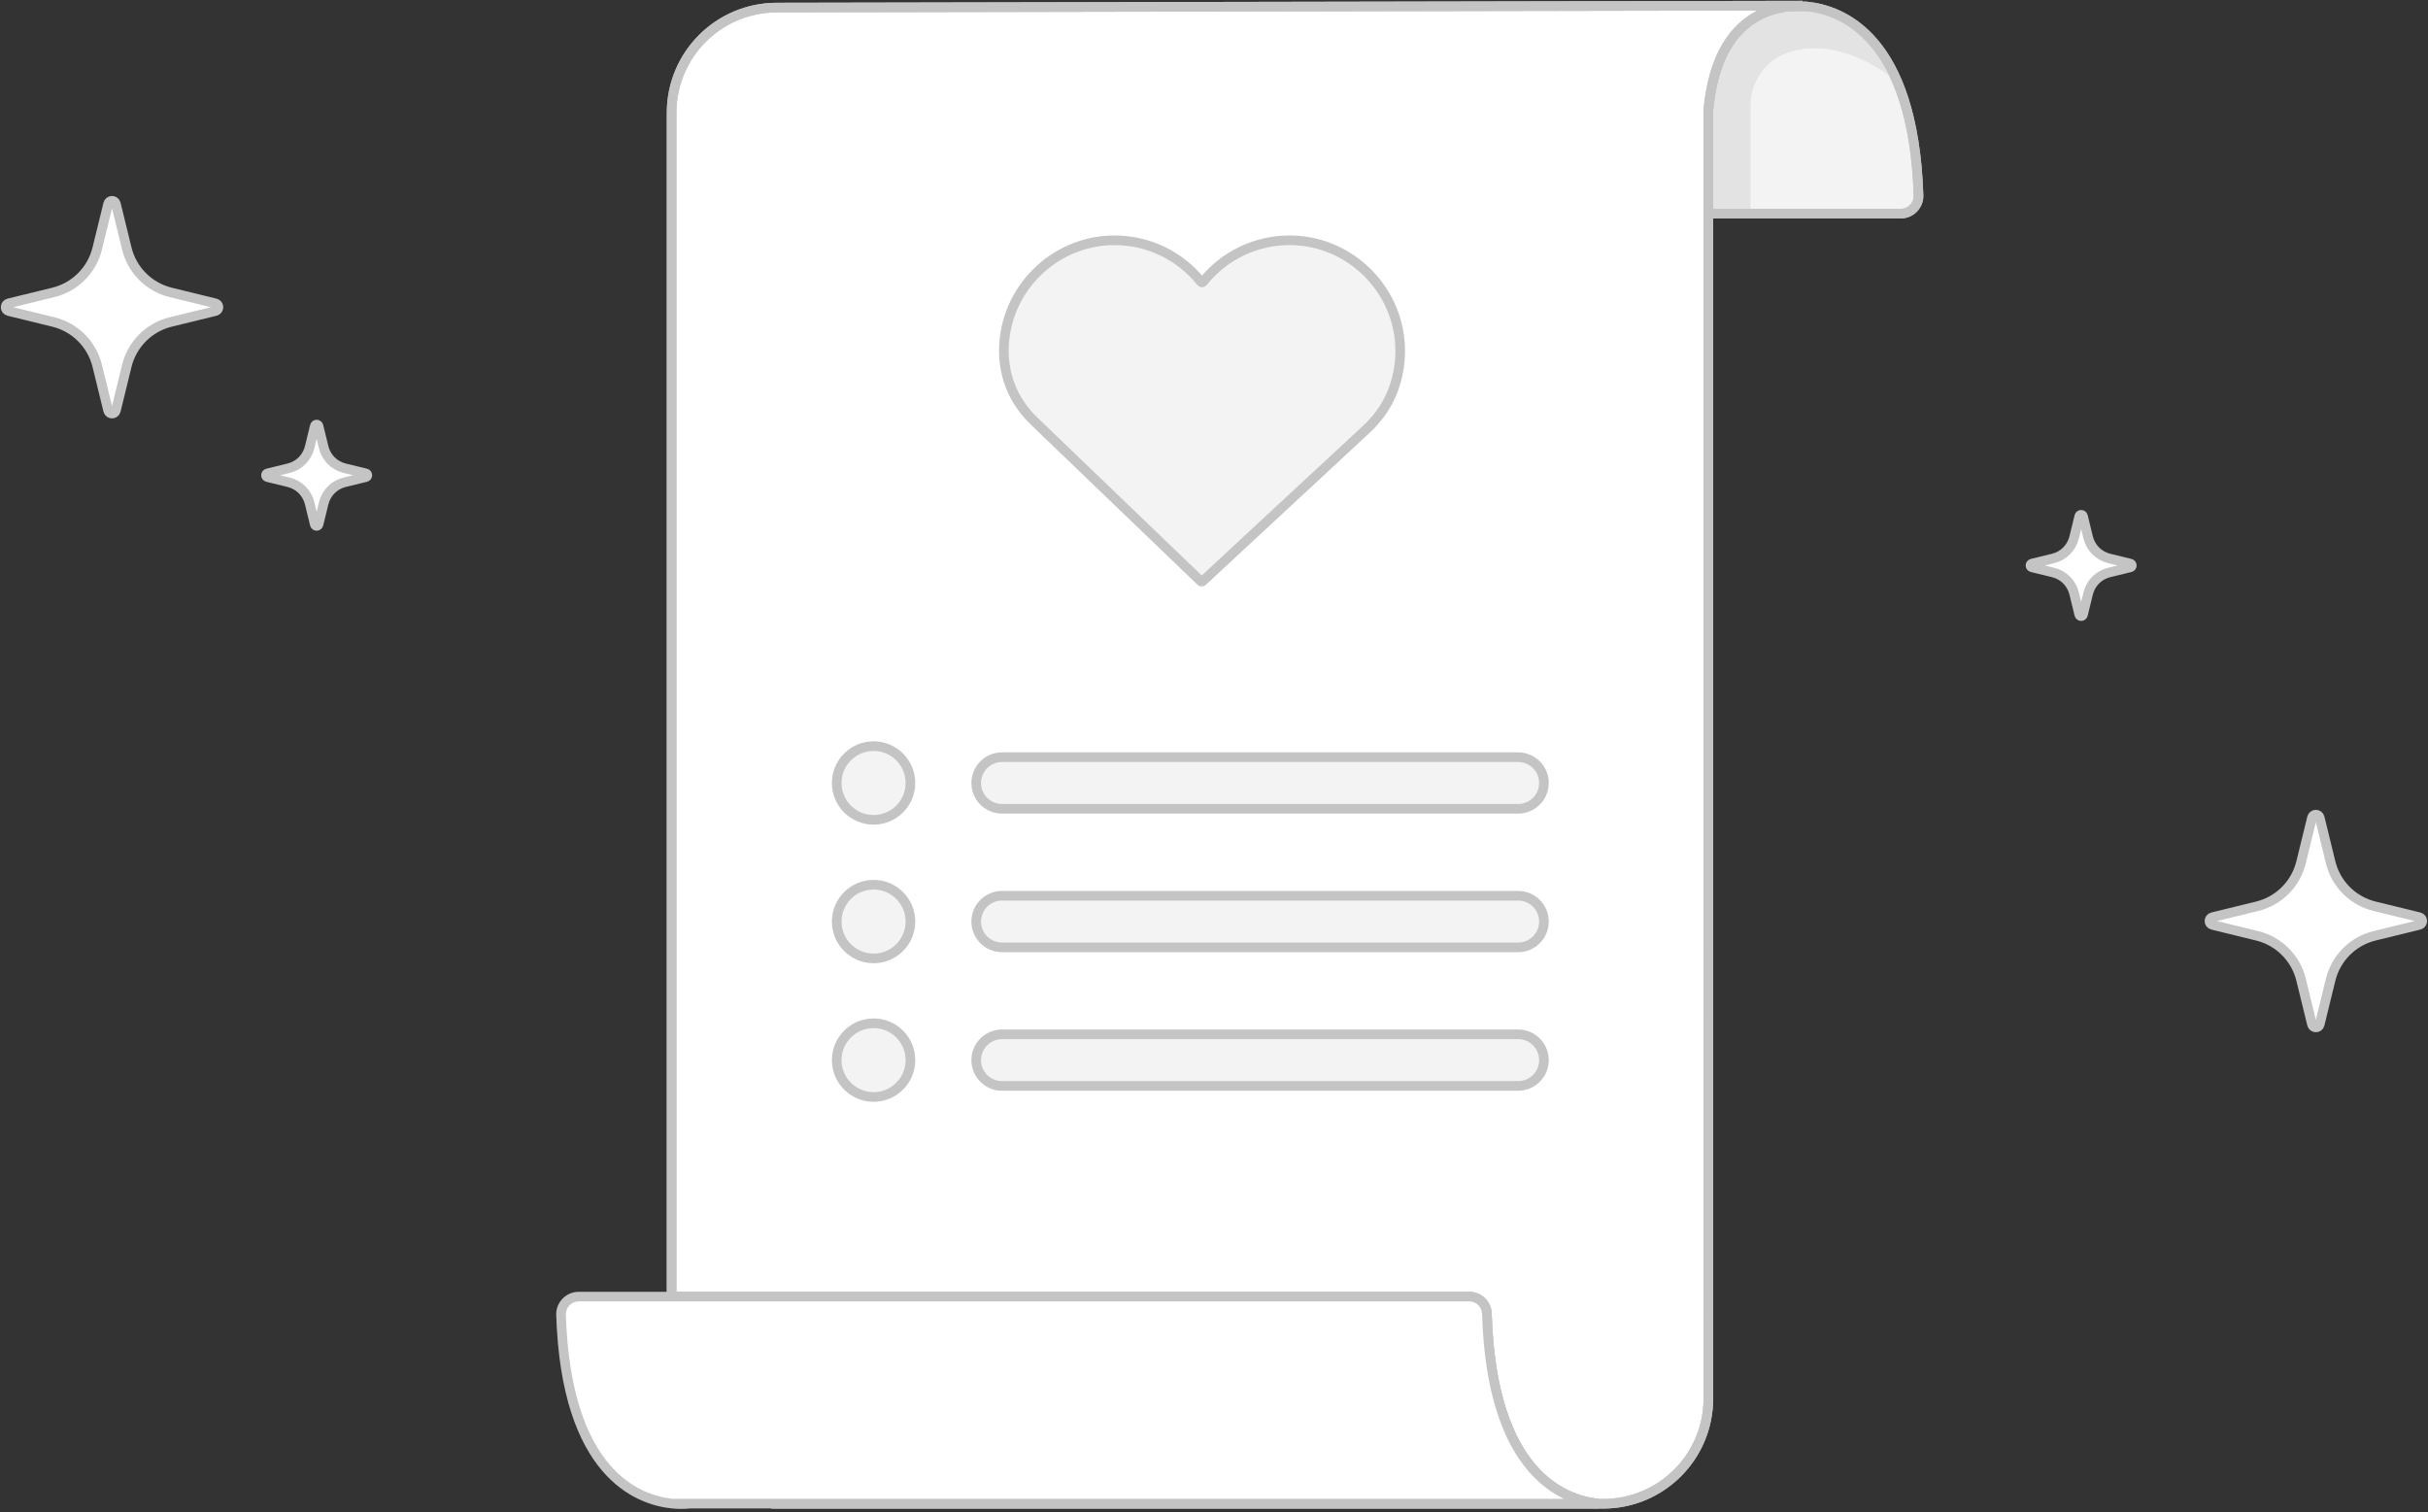 <svg xmlns="http://www.w3.org/2000/svg" xmlns:xlink="http://www.w3.org/1999/xlink" width="403" height="251" version="1.1" viewBox="0 0 403 251"><rect x="0" y="0" width="403" height="251" fill="#333333" stroke="none"/><title>88BF1F31-6E33-4DA5-9A3E-8286139E0344@1x</title><g id="Emptystate" fill="none" fill-rule="evenodd" stroke="none" stroke-width="1"><g id="Desktop" transform="translate(-762, -295)"><g id="Group" transform="translate(761, 295)"><g id="Illustration-list" transform="translate(1, 0)"><path id="Fill-1" fill="#F3F3F3" d="M297.092,1.094 L296.646,1.094 C286.767,2.41 284.124,11.556 283.546,18.352 C283.547,18.374 283.547,24.819 283.549,35.459 L315.5,35.459 C317.159,35.459 318.489,34.082 318.435,32.424 C317.587,6.053 305.646,1.679 299.984,1.094 L297.047,1.1 C297.047,1.1 297.063,1.098 297.092,1.094"/><path id="Stroke-3" stroke="#C4C4C4" stroke-linecap="round" stroke-width="1.6" d="M297.092,1.094 L296.646,1.094 C286.767,2.41 284.124,11.556 283.546,18.352 C283.547,18.374 283.547,24.819 283.549,35.459 L315.5,35.459 C317.159,35.459 318.489,34.082 318.435,32.424 C317.587,6.053 305.646,1.679 299.984,1.094 L297.047,1.1 C297.047,1.1 297.063,1.098 297.092,1.094 Z"/><path id="Fill-5" fill="#FFF" d="M297.092,1.094 L299.984,1.094 C298.404,0.931 297.316,1.063 297.092,1.094"/><path id="Stroke-7" stroke="#C4C4C4" stroke-linecap="round" stroke-width="1.6" d="M297.092,1.094 L299.984,1.094 C298.404,0.931 297.316,1.063 297.092,1.094 Z"/><path id="Fill-9" fill="#E3E3E3" d="M283.548,35.458 C283.548,24.819 283.547,18.374 283.547,18.353 C284.124,11.555 286.767,2.41 296.645,1.094 L297.092,1.094 C297.064,1.099 297.047,1.1 297.047,1.1 L299.985,1.094 C303.867,1.495 310.704,3.681 314.89,13.524 C314.887,13.528 314.892,13.524 314.887,13.528 C306.118,6.665 298.841,7.365 295.148,9.46 C292.252,11.101 290.556,14.267 290.556,17.597 L290.556,35.095 L283.548,35.458"/><path id="Stroke-11" stroke="#C4C4C4" stroke-linecap="round" stroke-width="1.6" d="M297.092,1.094 L296.646,1.094 C286.767,2.41 284.124,11.556 283.546,18.352 C283.547,18.374 283.547,24.819 283.549,35.459 L315.5,35.459 C317.159,35.459 318.489,34.082 318.435,32.424 C317.587,6.053 305.646,1.679 299.984,1.094 L297.047,1.1 C297.047,1.1 297.063,1.098 297.092,1.094 Z"/><path id="Fill-13" fill="#FFF" d="M299.152,0.933 L128.938,1.259 C119.294,1.259 111.475,9.077 111.475,18.722 L111.475,215.234 L243.858,215.234 C245.443,215.234 246.745,216.493 246.793,218.076 C247.589,244.592 259.554,249.004 265.234,249.596 L128.026,249.597 C128.329,249.614 128.632,249.621 128.938,249.621 L266.092,249.621 C275.737,249.621 283.555,241.803 283.555,232.158 C283.555,232.158 283.549,18.475 283.546,18.352 C284.171,11.013 287.2,0.933 299.152,0.933"/><path id="Stroke-15" stroke="#C4C4C4" stroke-linecap="round" stroke-width="1.6" d="M299.152,0.933 L128.938,1.259 C119.294,1.259 111.475,9.077 111.475,18.722 L111.475,215.234 L243.858,215.234 C245.443,215.234 246.745,216.493 246.793,218.076 C247.589,244.592 259.554,249.004 265.234,249.596 L128.026,249.597 C128.329,249.614 128.632,249.621 128.938,249.621 L266.092,249.621 C275.737,249.621 283.555,241.803 283.555,232.158 C283.555,232.158 283.549,18.475 283.546,18.352 C284.171,11.013 287.2,0.933 299.152,0.933 Z"/><path id="Fill-17" fill="#F3F3F3" d="M232.407,58.309 C232.433,48.329 224.341,40.065 214.362,39.891 C208.419,39.788 203.107,42.506 199.678,46.796 C199.593,46.902 199.434,46.902 199.35,46.796 C195.921,42.506 190.608,39.788 184.666,39.891 C174.83,40.062 166.791,48.101 166.623,57.938 C166.62,58.121 166.62,58.304 166.622,58.485 C166.644,60.407 167.016,62.293 167.698,64.06 C168.552,66.276 169.929,68.255 171.642,69.901 L199.3,96.477 C199.383,96.572 199.532,96.574 199.617,96.479 L226.785,71.259 C228.452,69.713 229.837,67.877 230.784,65.811 C230.985,65.371 231.168,64.922 231.333,64.464 C232.023,62.541 232.402,60.468 232.407,58.309"/><path id="Stroke-19" stroke="#C4C4C4" stroke-linecap="round" stroke-width="1.6" d="M232.407,58.309 C232.433,48.329 224.341,40.065 214.362,39.891 C208.419,39.788 203.107,42.506 199.678,46.796 C199.593,46.902 199.434,46.902 199.35,46.796 C195.921,42.506 190.608,39.788 184.666,39.891 C174.83,40.062 166.791,48.101 166.623,57.938 C166.62,58.121 166.62,58.304 166.622,58.485 C166.644,60.407 167.016,62.293 167.698,64.06 C168.552,66.276 169.929,68.255 171.642,69.901 L199.3,96.477 C199.383,96.572 199.532,96.574 199.617,96.479 L226.785,71.259 C228.452,69.713 229.837,67.877 230.784,65.811 C230.985,65.371 231.168,64.922 231.333,64.464 C232.023,62.541 232.402,60.468 232.407,58.309 Z"/><path id="Fill-21" fill="#F3F3F3" d="M151.114,129.973 C151.114,133.351 148.375,136.09 144.997,136.09 C141.618,136.09 138.879,133.351 138.879,129.973 C138.879,126.595 141.618,123.856 144.997,123.856 C148.375,123.856 151.114,126.595 151.114,129.973"/><path id="Stroke-23" stroke="#C4C4C4" stroke-linecap="round" stroke-width="1.6" d="M151.114,129.973 C151.114,133.351 148.375,136.09 144.997,136.09 C141.618,136.09 138.879,133.351 138.879,129.973 C138.879,126.595 141.618,123.856 144.997,123.856 C148.375,123.856 151.114,126.595 151.114,129.973 Z"/><path id="Fill-25" fill="#F3F3F3" d="M251.981,134.255 L166.313,134.255 C163.948,134.255 162.031,132.337 162.031,129.973 C162.031,127.608 163.948,125.691 166.313,125.691 L251.981,125.691 C254.346,125.691 256.264,127.608 256.264,129.973 C256.264,132.337 254.346,134.255 251.981,134.255"/><path id="Stroke-27" stroke="#C4C4C4" stroke-linecap="round" stroke-width="1.6" d="M251.981,134.255 L166.313,134.255 C163.948,134.255 162.031,132.337 162.031,129.973 C162.031,127.608 163.948,125.691 166.313,125.691 L251.981,125.691 C254.346,125.691 256.264,127.608 256.264,129.973 C256.264,132.337 254.346,134.255 251.981,134.255 Z"/><path id="Fill-29" fill="#F3F3F3" d="M151.114,152.976 C151.114,156.355 148.375,159.094 144.997,159.094 C141.618,159.094 138.879,156.355 138.879,152.976 C138.879,149.598 141.618,146.859 144.997,146.859 C148.375,146.859 151.114,149.598 151.114,152.976"/><path id="Stroke-31" stroke="#C4C4C4" stroke-linecap="round" stroke-width="1.6" d="M151.114,152.976 C151.114,156.355 148.375,159.094 144.997,159.094 C141.618,159.094 138.879,156.355 138.879,152.976 C138.879,149.598 141.618,146.859 144.997,146.859 C148.375,146.859 151.114,149.598 151.114,152.976 Z"/><path id="Fill-33" fill="#F3F3F3" d="M251.981,157.259 L166.313,157.259 C163.948,157.259 162.031,155.341 162.031,152.976 C162.031,150.611 163.948,148.694 166.313,148.694 L251.981,148.694 C254.346,148.694 256.264,150.611 256.264,152.976 C256.264,155.341 254.346,157.259 251.981,157.259"/><path id="Stroke-35" stroke="#C4C4C4" stroke-linecap="round" stroke-width="1.6" d="M251.981,157.259 L166.313,157.259 C163.948,157.259 162.031,155.341 162.031,152.976 C162.031,150.611 163.948,148.694 166.313,148.694 L251.981,148.694 C254.346,148.694 256.264,150.611 256.264,152.976 C256.264,155.341 254.346,157.259 251.981,157.259 Z"/><path id="Fill-37" fill="#F3F3F3" d="M151.114,175.978 C151.114,179.358 148.375,182.097 144.997,182.097 C141.618,182.097 138.879,179.358 138.879,175.978 C138.879,172.6 141.618,169.862 144.997,169.862 C148.375,169.862 151.114,172.6 151.114,175.978"/><path id="Stroke-39" stroke="#C4C4C4" stroke-linecap="round" stroke-width="1.6" d="M151.114,175.978 C151.114,179.358 148.375,182.097 144.997,182.097 C141.618,182.097 138.879,179.358 138.879,175.978 C138.879,172.6 141.618,169.862 144.997,169.862 C148.375,169.862 151.114,172.6 151.114,175.978 Z"/><path id="Fill-41" fill="#F3F3F3" d="M251.981,180.261 L166.313,180.261 C163.948,180.261 162.031,178.343 162.031,175.979 C162.031,173.613 163.948,171.697 166.313,171.697 L251.981,171.697 C254.346,171.697 256.264,173.613 256.264,175.979 C256.264,178.343 254.346,180.261 251.981,180.261"/><path id="Stroke-43" stroke="#C4C4C4" stroke-linecap="round" stroke-width="1.6" d="M251.981,180.261 L166.313,180.261 C163.948,180.261 162.031,178.343 162.031,175.979 C162.031,173.613 163.948,171.697 166.313,171.697 L251.981,171.697 C254.346,171.697 256.264,173.613 256.264,175.979 C256.264,178.343 254.346,180.261 251.981,180.261 Z"/><path id="Fill-45" fill="#FFF" d="M381.933,143.149 L383.747,135.733 C383.91,135.062 384.862,135.062 385.027,135.733 L386.84,143.149 C387.719,146.748 390.529,149.556 394.127,150.437 L401.544,152.249 C402.214,152.413 402.214,153.366 401.544,153.53 L394.127,155.343 C390.529,156.223 387.719,159.032 386.84,162.631 L385.027,170.047 C384.862,170.718 383.91,170.718 383.747,170.047 L381.933,162.631 C381.053,159.032 378.244,156.223 374.646,155.343 L367.228,153.53 C366.559,153.366 366.559,152.413 367.228,152.249 L374.646,150.437 C378.244,149.556 381.053,146.748 381.933,143.149"/><path id="Stroke-47" stroke="#C4C4C4" stroke-linecap="round" stroke-width="1.6" d="M381.933,143.149 L383.747,135.733 C383.91,135.062 384.862,135.062 385.027,135.733 L386.84,143.149 C387.719,146.748 390.529,149.556 394.127,150.437 L401.544,152.249 C402.214,152.413 402.214,153.366 401.544,153.53 L394.127,155.343 C390.529,156.223 387.719,159.032 386.84,162.631 L385.027,170.047 C384.862,170.718 383.91,170.718 383.747,170.047 L381.933,162.631 C381.053,159.032 378.244,156.223 374.646,155.343 L367.228,153.53 C366.559,153.366 366.559,152.413 367.228,152.249 L374.646,150.437 C378.244,149.556 381.053,146.748 381.933,143.149 Z"/><path id="Fill-49" fill="#FFF" d="M16.14,41.252 L17.954,33.835 C18.117,33.165 19.069,33.165 19.233,33.835 L21.047,41.252 C21.926,44.85 24.736,47.66 28.334,48.539 L35.751,50.352 C36.421,50.515 36.421,51.469 35.751,51.633 L28.334,53.446 C24.736,54.325 21.926,57.135 21.047,60.733 L19.233,68.15 C19.069,68.821 18.117,68.821 17.954,68.15 L16.14,60.733 C15.26,57.135 12.451,54.325 8.853,53.446 L1.435,51.633 C0.766,51.469 0.766,50.515 1.435,50.352 L8.853,48.539 C12.451,47.66 15.26,44.85 16.14,41.252"/><path id="Stroke-51" stroke="#C4C4C4" stroke-linecap="round" stroke-width="1.6" d="M16.14,41.252 L17.954,33.835 C18.117,33.165 19.069,33.165 19.233,33.835 L21.047,41.252 C21.926,44.85 24.736,47.66 28.334,48.539 L35.751,50.352 C36.421,50.515 36.421,51.469 35.751,51.633 L28.334,53.446 C24.736,54.325 21.926,57.135 21.047,60.733 L19.233,68.15 C19.069,68.821 18.117,68.821 17.954,68.15 L16.14,60.733 C15.26,57.135 12.451,54.325 8.853,53.446 L1.435,51.633 C0.766,51.469 0.766,50.515 1.435,50.352 L8.853,48.539 C12.451,47.66 15.26,44.85 16.14,41.252 Z"/><path id="Fill-53" fill="#FFF" d="M344.26,89.227 L345.124,85.695 C345.202,85.376 345.656,85.376 345.734,85.695 L346.596,89.227 C347.015,90.941 348.354,92.278 350.066,92.697 L353.599,93.56 C353.918,93.639 353.918,94.093 353.599,94.171 L350.066,95.033 C348.354,95.452 347.015,96.791 346.596,98.503 L345.734,102.036 C345.656,102.355 345.202,102.355 345.124,102.036 L344.26,98.503 C343.841,96.791 342.503,95.452 340.79,95.033 L337.258,94.171 C336.939,94.093 336.939,93.639 337.258,93.56 L340.79,92.697 C342.503,92.278 343.841,90.941 344.26,89.227"/><path id="Stroke-55" stroke="#C4C4C4" stroke-linecap="round" stroke-width="1.6" d="M344.26,89.227 L345.124,85.695 C345.202,85.376 345.656,85.376 345.734,85.695 L346.596,89.227 C347.015,90.941 348.354,92.278 350.066,92.697 L353.599,93.56 C353.918,93.639 353.918,94.093 353.599,94.171 L350.066,95.033 C348.354,95.452 347.015,96.791 346.596,98.503 L345.734,102.036 C345.656,102.355 345.202,102.355 345.124,102.036 L344.26,98.503 C343.841,96.791 342.503,95.452 340.79,95.033 L337.258,94.171 C336.939,94.093 336.939,93.639 337.258,93.56 L340.79,92.697 C342.503,92.278 343.841,90.941 344.26,89.227 Z"/><path id="Fill-57" fill="#FFF" d="M51.391,74.251 L52.254,70.72 C52.332,70.4 52.786,70.4 52.864,70.72 L53.728,74.251 C54.146,75.965 55.484,77.303 57.198,77.721 L60.729,78.584 C61.049,78.662 61.049,79.116 60.729,79.195 L57.198,80.058 C55.484,80.476 54.146,81.814 53.728,83.528 L52.864,87.059 C52.786,87.379 52.332,87.379 52.254,87.059 L51.391,83.528 C50.973,81.814 49.634,80.476 47.92,80.058 L44.389,79.195 C44.07,79.116 44.07,78.662 44.389,78.584 L47.92,77.721 C49.634,77.303 50.973,75.965 51.391,74.251"/><path id="Stroke-59" stroke="#C4C4C4" stroke-linecap="round" stroke-width="1.6" d="M51.391,74.251 L52.254,70.72 C52.332,70.4 52.786,70.4 52.864,70.72 L53.728,74.251 C54.146,75.965 55.484,77.303 57.198,77.721 L60.729,78.584 C61.049,78.662 61.049,79.116 60.729,79.195 L57.198,80.058 C55.484,80.476 54.146,81.814 53.728,83.528 L52.864,87.059 C52.786,87.379 52.332,87.379 52.254,87.059 L51.391,83.528 C50.973,81.814 49.634,80.476 47.92,80.058 L44.389,79.195 C44.07,79.116 44.07,78.662 44.389,78.584 L47.92,77.721 C49.634,77.303 50.973,75.965 51.391,74.251 Z"/><path id="Stroke-61" stroke="#C4C4C4" stroke-linecap="round" stroke-width="1.6" d="M299.152,0.933 L128.938,1.259 C119.294,1.259 111.475,9.077 111.475,18.722 L111.475,215.234 L243.858,215.234 C245.443,215.234 246.745,216.493 246.793,218.076 C247.589,244.592 259.554,249.004 265.234,249.596 L128.026,249.597 C128.329,249.614 128.632,249.621 128.938,249.621 L266.092,249.621 C275.737,249.621 283.555,241.803 283.555,232.158 C283.555,232.158 283.549,18.475 283.546,18.352 C284.171,11.013 287.2,0.933 299.152,0.933 Z"/><path id="Fill-63" fill="#FFF" d="M243.859,215.234 L96.057,215.234 C94.398,215.234 93.068,216.61 93.12,218.269 C93.97,244.64 105.911,249.014 111.573,249.597 L114.51,249.591 C114.51,249.591 113.35,249.781 111.573,249.597 L265.235,249.596 C259.553,249.004 247.589,244.592 246.793,218.076 C246.746,216.493 245.444,215.234 243.859,215.234"/><path id="Stroke-65" stroke="#C4C4C4" stroke-linecap="round" stroke-width="1.6" d="M243.859,215.234 L96.057,215.234 C94.398,215.234 93.068,216.61 93.12,218.269 C93.97,244.64 105.911,249.014 111.573,249.597 L114.51,249.591 C114.51,249.591 113.35,249.781 111.573,249.597 L265.235,249.596 C259.553,249.004 247.589,244.592 246.793,218.076 C246.746,216.493 245.444,215.234 243.859,215.234 Z"/></g></g></g></g></svg>